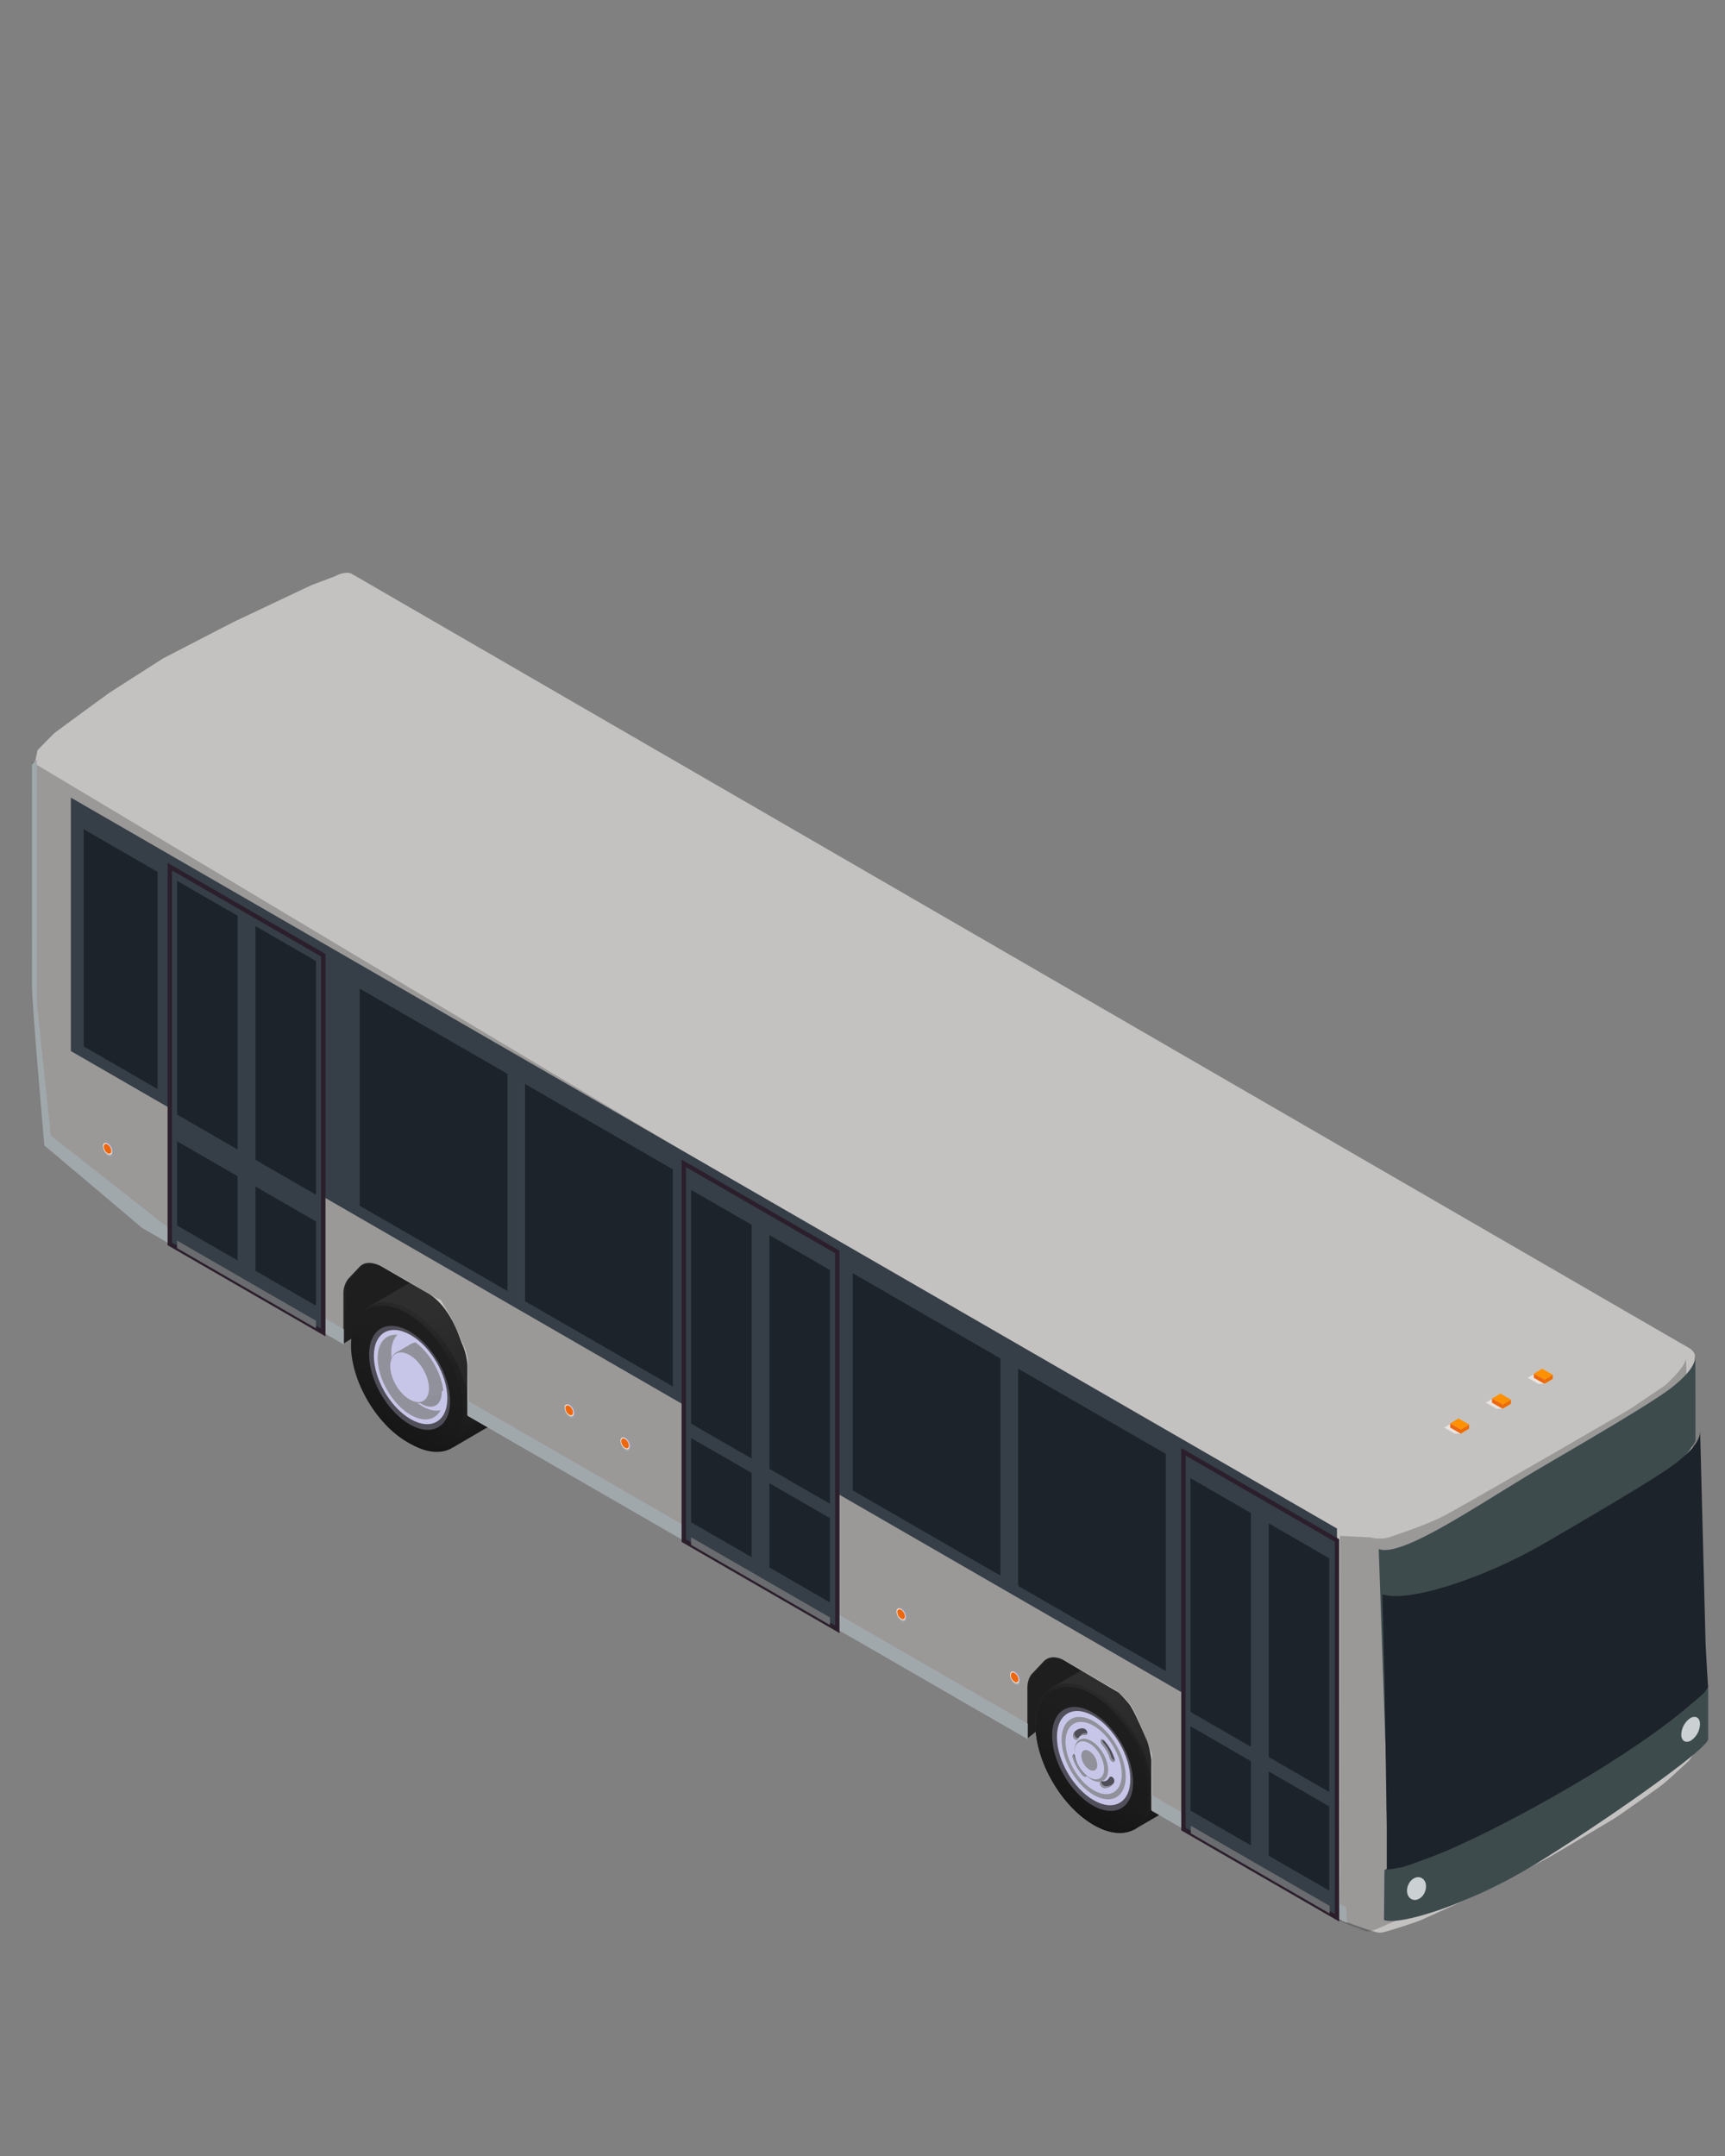 <svg xmlns="http://www.w3.org/2000/svg" xmlns:xlink="http://www.w3.org/1999/xlink"
    viewBox="0 0 1080 1350">
    <rect x="0" y="0" width="1080" height="1350" fill="#808080" stroke="none"/>
    <defs>
        <style>
            .cls-1{isolation:isolate;}.cls-14{fill:#c4c2c1;}.cls-2{fill:#1e1e1e;}.cls-3{fill:url(#linear-gradient);}.cls-4{fill:url(#linear-gradient-2);}.cls-5{fill:url(#linear-gradient-3);}.cls-6{fill:#504f59;}.cls-7{fill:#c8c6e8;}.cls-8{fill:#90919a;}.cls-9{fill:#8e8f98;}.cls-10{fill:url(#linear-gradient-4);}.cls-11{fill:#2d2c38;}.cls-12{fill:url(#linear-gradient-5);}.cls-13{fill:url(#linear-gradient-6);}.cls-15{fill:#353535;opacity:0.29;}.cls-16{fill:#3d4b4d;}.cls-17{fill:#cbd0d3;}.cls-18{fill:#1d232a;}.cls-19{fill:#a1a8ac;}.cls-20{fill:#363f47;}.cls-21{fill:#2b1f2c;}.cls-22{fill:#696b6f;}.cls-23{fill:#999ebf;}.cls-24{fill:#f8eee8;}.cls-25{fill:#ed670e;}.cls-26{fill:#e9e4e0;mix-blend-mode:multiply;}.cls-27{fill:#ed6d00;}.cls-28{fill:#fd9101;}</style>
        <linearGradient id="linear-gradient" x1="305.35" y1="893.77" x2="253.94" y2="804.73"
            gradientUnits="userSpaceOnUse">
            <stop offset="0" stop-color="#181818" />
            <stop offset="0.27" stop-color="#262626" />
            <stop offset="0.77" stop-color="#2e2e2e" />
        </linearGradient>
        <linearGradient id="linear-gradient-2" x1="239" y1="893.64" x2="275.24" y2="830.87"
            gradientTransform="translate(470.33 -11.89) rotate(30.31)"
            gradientUnits="userSpaceOnUse">
            <stop offset="0" stop-color="#141414" />
            <stop offset="0.44" stop-color="#1e1e1e" />
            <stop offset="0.78" stop-color="#202020" />
            <stop offset="0.98" stop-color="#292929" />
            <stop offset="1" stop-color="#2a2a2a" />
        </linearGradient>
        <linearGradient id="linear-gradient-3" x1="237.41" y1="892.83" x2="272.28" y2="832.45"
            gradientUnits="userSpaceOnUse">
            <stop offset="0" stop-color="#161616" />
            <stop offset="0.3" stop-color="#1a1a1a" />
            <stop offset="0.79" stop-color="#1e1e1e" />
            <stop offset="0.8" stop-color="#1e1e1e" />
        </linearGradient>
        <linearGradient id="linear-gradient-4" x1="730.34" y1="1133.9" x2="678.93" y2="1044.85"
            xlink:href="#linear-gradient" />
        <linearGradient id="linear-gradient-5" x1="666.6" y1="1132.26" x2="702.85" y2="1069.49"
            gradientTransform="translate(649.19 -195.08) rotate(30.31)"
            xlink:href="#linear-gradient-2" />
        <linearGradient id="linear-gradient-6" x1="666.41" y1="1131.45" x2="701.27" y2="1071.06"
            xlink:href="#linear-gradient-3" />
    </defs>
    <g class="cls-1">
        <g id="Capa_1" data-name="Capa 1">
            <polygon class="cls-2"
                points="214.93 841.4 247.17 821.6 369.6 897.15 643.12 1088.62 672.1 1065.68 782.84 1137.88 747.32 951.94 178.52 664.42 214.93 841.4" />
            <path class="cls-3"
                d="M316.12,870.31c0-23.11-16.33-51.28-36.47-62.9-10.65-6.15-20.24-6.45-26.9-1.94L230,818.66l15.44,25.18a85.79,85.79,0,0,0,24.7,40.28l13.58,22.15,20-11.68a17.29,17.29,0,0,0,3.63-2.11h0C312.81,888.32,316.12,880.71,316.12,870.31Z" />
            <ellipse class="cls-4" cx="257.12" cy="862.26" rx="29.68" ry="51.41"
                transform="translate(-400.03 247.64) rotate(-30.31)" />
            <path class="cls-5"
                d="M289.93,882.89c0,22.24-15.71,31.19-35.08,20s-35.09-38.27-35.09-60.5,15.71-31.19,35.09-20S289.93,860.66,289.93,882.89Z" />
            <path class="cls-6"
                d="M281.78,877.4c0,16.05-11.34,22.52-25.34,14.44s-25.33-27.64-25.33-43.7,11.34-22.53,25.33-14.45S281.78,861.34,281.78,877.4Z" />
            <path class="cls-7"
                d="M280.08,875.51c0,14.55-10.28,20.41-23,13.09s-23-25.05-23-39.6,10.28-20.4,23-13.08S280.08,861,280.08,875.51Z" />
            <path class="cls-7"
                d="M277.77,874.18c0,13.09-9.25,18.36-20.65,11.77s-20.65-22.53-20.65-35.61,9.24-18.36,20.65-11.78a32.67,32.67,0,0,1,3.07,2c8.9,6.66,15.95,18.77,17.33,29.77A29.24,29.24,0,0,1,277.77,874.18Z" />
            <path class="cls-8"
                d="M264.57,880.63C253.78,874.4,245,859.3,245,846.91c0-5,1.43-8.8,3.84-11.14-7.3-.56-12.4,4.84-12.4,14.57,0,13.08,9.24,29,20.65,35.61,8.31,4.8,15.47,3.3,18.74-2.93C272.67,883.78,268.78,883.06,264.57,880.63Z" />
            <path class="cls-9"
                d="M276.56,871.88c0,8-5.67,11.26-12.66,7.22s-12.67-13.82-12.67-21.85S256.9,846,263.9,850,276.56,863.85,276.56,871.88Z" />
            <path class="cls-8"
                d="M277.52,870.37c-2.17,3.15-6.29,3.74-11,1-7-4-12.67-13.82-12.67-21.85,0-5.39,2.56-8.62,6.36-8.93C269.09,847.26,276.14,859.37,277.52,870.37Z" />
            <polygon class="cls-8"
                points="257.12 841.66 247.62 847.16 266.34 877.55 275.71 872.14 269.31 856.86 257.12 841.66" />
            <path class="cls-8"
                d="M269.79,869.57c0,8-5.67,11.27-12.67,7.23S244.45,863,244.45,854.94s5.67-11.26,12.67-7.22S269.79,861.54,269.79,869.57Z" />
            <path class="cls-7"
                d="M268.56,869.37c0,7.68-5.43,10.77-12.12,6.91s-12.11-13.22-12.11-20.89,5.42-10.77,12.11-6.91S268.56,861.7,268.56,869.37Z" />
            <path class="cls-10"
                d="M743.72,1108.92c0-23.11-16.33-51.27-36.47-62.9-10-5.8-19.13-6.39-25.72-2.66h0l-.15.09-23,13.3v17.84l51.72,71,21.6-12.55a17.79,17.79,0,0,0,2.9-1.68h0C740.26,1127.26,743.72,1119.56,743.72,1108.92Z" />
            <ellipse class="cls-11" cx="684.73" cy="1100.87" rx="29.68" ry="51.41"
                transform="translate(-461.99 496.05) rotate(-30.31)" />
            <ellipse class="cls-12" cx="684.73" cy="1100.87" rx="29.68" ry="51.41"
                transform="translate(-461.99 496.05) rotate(-30.31)" />
            <path class="cls-13"
                d="M718.92,1121.51c0,22.23-15.71,31.19-35.08,20s-35.08-38.28-35.08-60.51,15.7-31.19,35.08-20S718.92,1099.28,718.92,1121.51Z" />
            <path class="cls-6"
                d="M709.39,1116c0,16.06-11.35,22.52-25.34,14.45s-25.34-27.65-25.34-43.71,11.35-22.52,25.34-14.44S709.39,1100,709.39,1116Z" />
            <path class="cls-7"
                d="M707.68,1114.13c0,14.55-10.28,20.41-22.95,13.09s-23-25-23-39.6,10.28-20.41,23-13.09S707.68,1099.58,707.68,1114.13Z" />
            <path class="cls-8"
                d="M704.81,1112.47c0,12.73-9,17.86-20.08,11.45s-20.09-21.91-20.09-34.64,9-17.86,20.09-11.46S704.81,1099.74,704.81,1112.47Z" />
            <path class="cls-7"
                d="M702.33,1111c0,11.16-7.88,15.65-17.6,10s-17.61-19.21-17.61-30.37,7.88-15.65,17.61-10S702.33,1099.88,702.33,1111Z" />
            <path class="cls-8"
                d="M693.78,1108.28c0,6.66-4.71,9.35-10.52,6s-10.53-11.48-10.53-18.15,4.72-9.35,10.53-6S693.78,1101.61,693.78,1108.28Z" />
            <path class="cls-6"
                d="M674.68,1101.06a19.93,19.93,0,0,0,4.43,7.85,3.91,3.91,0,0,1,1.1,3.14h0c-.26.82-1.46.58-2.56-.71a31.68,31.68,0,0,1-5.88-10.42c-.53-1.6-.09-2.7.77-2.46h0A4,4,0,0,1,674.68,1101.06Z" />
            <path class="cls-7"
                d="M691.26,1107.62c0,5.87-4.14,8.24-9.26,5.28s-9.27-10.11-9.27-16,4.15-8.24,9.27-5.29S691.26,1101.74,691.26,1107.62Z" />
            <path class="cls-8"
                d="M687,1105.17c0,3.19-2.25,4.48-5,2.87a11.09,11.09,0,0,1-5-8.68c0-3.19,2.26-4.48,5-2.87A11.09,11.09,0,0,1,687,1105.17Z" />
            <path class="cls-6"
                d="M694.77,1100.69a19.93,19.93,0,0,0-4.43-7.85,3.92,3.92,0,0,1-1.1-3.15h0c.26-.82,1.46-.58,2.56.72a31.58,31.58,0,0,1,5.88,10.42c.53,1.59.09,2.69-.77,2.46h0A4.06,4.06,0,0,1,694.77,1100.69Z" />
            <path class="cls-6"
                d="M689.94,1115.41c2.38.09,3.4-.44,4.61-2.42.43-.7,1.34-.79,2.19,0h0a3,3,0,0,1,.67,3.32,6.59,6.59,0,0,1-6.13,3.22,3.13,3.13,0,0,1-2.53-2.35h0C688.53,1116.07,689.09,1115.38,689.94,1115.41Z" />
            <path class="cls-6"
                d="M679.51,1086.34c-2.38-.1-3.4.44-4.61,2.42-.43.7-1.34.79-2.19,0h0a3,3,0,0,1-.67-3.32,6.58,6.58,0,0,1,6.13-3.22,3.12,3.12,0,0,1,2.53,2.35h0C680.92,1085.68,680.36,1086.37,679.51,1086.34Z" />
            <path class="cls-8"
                d="M678.46,1110.27a31.71,31.71,0,0,1-5.89-10.42,3.59,3.59,0,0,1-.19-1.37c-.74,0-1.1,1-.61,2.44a31.68,31.68,0,0,0,5.88,10.42c1.1,1.29,2.3,1.53,2.56.71a2.39,2.39,0,0,0-.06-.63A3.07,3.07,0,0,1,678.46,1110.27Z" />
            <path class="cls-8"
                d="M697.71,1102.22a4.09,4.09,0,0,1-2.14-2.6,19.93,19.93,0,0,0-4.43-7.85,4.4,4.4,0,0,1-1-2.51.69.69,0,0,0-.86.43,3.92,3.92,0,0,0,1.1,3.15,19.93,19.93,0,0,1,4.43,7.85,4.06,4.06,0,0,0,2.14,2.6c.57.16.92-.31,1-1.09C697.82,1102.2,697.77,1102.24,697.71,1102.22Z" />
            <path class="cls-8"
                d="M692.08,1118.46a3.13,3.13,0,0,1-2.53-2.35c0-.24.07-.36.09-.56a1.24,1.24,0,0,0-.89,1.63,3.13,3.13,0,0,0,2.53,2.35,6.59,6.59,0,0,0,6.13-3.22s0,0,0-.07A6.59,6.59,0,0,1,692.08,1118.46Z" />
            <path class="cls-8"
                d="M673.51,1087.69a3,3,0,0,1-.69-3.25,6.25,6.25,0,0,0-.78,1,3,3,0,0,0,.67,3.32c.85.79,1.76.7,2.19,0a7,7,0,0,1,.73-1C675.18,1088.38,674.32,1088.44,673.51,1087.69Z" />
            <path class="cls-8"
                d="M680.31,1085.27c-2.28-.09-3.32.43-4.47,2.23.9-1,1.92-1.23,3.67-1.16.67,0,1-.49,1.11-1.21C680.5,1085.16,680.44,1085.27,680.31,1085.27Z" />
            <path id="body_bus" data-name="body bus" class="cls-14"
                d="M29.48,716.86l-7.8-100.3V478.31l1.86-8.6s9.07-9.4,10.53-10.65,34.27-25.19,34.7-25.47l33.43-21.39L146,389.58c.42-.22,49.14-23.25,49.14-23.25l14.09-5.28s7.06-4,11.11-1.66l50.28,29.11L570.54,562.14,830.88,712.88,1058.1,844.43s3.12,2.12,3.07,4.53,0,15.91,0,15.91l-1.61,30.58s1.62,106.16,1.7,108,.63,14.83,2.52,18.47a17.91,17.91,0,0,1,2,6.66l1.65,38-.06,8.38s-1.22,7.57-1.81,10.36-3,9.33-3,9.33-4.81,7.85-5.44,8.2-11.94,11.23-16.5,14.76-29,20.49-29,20.49-37.14,22.3-42.73,25.37-46.13,23.9-46.13,23.9L889,1202.58s-21.37,7.56-25,7.6-23.51-7.64-23.51-7.64l-119.65-69.08v-31.4s-.88-8-3.07-12.9-7.9-18.49-10.79-22.14a83.7,83.7,0,0,0-6.65-7.25l-33.25-19.6s-8.19-5.66-13.79.26l-7,7.43s-3.07,2.52-3.07,9.36v31.4L292.62,886.24v-31.4A38.8,38.8,0,0,0,289.56,842c-1.9-4-6.71-22.53-20.85-31.77L238.87,793s-8.7-5.14-13.8.25l-7,7.44A14.9,14.9,0,0,0,215,810v31.41L88.62,768.46Z" />
            <path class="cls-15"
                d="M20,477.1,836.09,965.15,838.83,1203l-117.31-69.31-.31-35.21s-9.79-26.59-13.5-31.15a63,63,0,0,0-8.36-8.58c-.6-.4-25.75-15-26.54-15.43s-5.43-3.39-7.37-4.06-6.15-1.28-7.3-.93a27.14,27.14,0,0,0-4.16,2.33l-7.9,8.52-2.22,5.57v34.1L293.33,886.47l-.4-35.75s-1.27-5.13-1.74-6.31-4-9-4.53-10.21-4-8.84-4.64-10-6.19-10.38-6.19-10.38a20.18,20.18,0,0,1-4-1.77c-1.34-.91-7.51-4.54-9.54-5.71s-24-14.32-26.61-14.84-7.13-1-9.91,2l-7,7.44-2.34,4.17-.73,36.58L89.33,768.69,28.15,717,21,629.76s-1.38-34.29-.5-47.11S20,477.1,20,477.1Z" />
            <path class="cls-15"
                d="M838.92,961.67l19.07,1s6.26,1.8,11.86-.12,22.84-7.63,33.62-13.09,116.74-67,116.74-67l22.28-15s11.41-10.07,12.77-15.74,0,52.61,0,52.61l4.89,184.17-28.27,30.16s-66.69,44.74-77.16,48.72-25.12,15.46-42.76,22-32.77,11.28-38,13.3-15.22,7.19-17.91,6.78-17.2-6.66-17.2-6.66Z" />
            <path class="cls-16"
                d="M1061.52,902.1c-1.94,4.23-6.07,9.92-13.48,15.5s-54.26,33.95-85.14,52.9-67.61,37.67-83.25,42.24c0,0-10.68,1.39-10.95,5s4.16,93.51,4.12,96.4c0,1,1.16,1.09,2.83.86,3.14-.43,8-2,9.77-.86,2.76,1.73,8.19,9.22,15.44,9.29-4.41,1.8-8.44,3.36-12,4.69l-1.18.44-1.14.42-2.22.81-2,.7-1,.34a96.06,96.06,0,0,1-13.12,3.52v-20l-5-144.39c14.89,5.4,61.92-27.72,102.36-51.46,19.58-11.5,67.88-39.51,80.19-49,9.58-7.39,15.53-14.13,15.65-20.2l.09,15.67C1061.53,866.18,1061.51,901.38,1061.52,902.1Z" />
            <path class="cls-16"
                d="M1069.45,1089c0,6.34-70.49,55.28-108.36,78.38-42.5,25.93-85.81,38.55-94.61,34.85l.08-6.25.23-25,202.66-114.21Z" />
            <path class="cls-17"
                d="M892.71,1180c.58,3.67-1.56,7.81-4.79,9.2a4.66,4.66,0,0,1-5.73-1.29v0a6.22,6.22,0,0,1-1.17-2.83c-.58-3.69,1.56-7.82,4.8-9.21a5,5,0,0,1,3.31-.3A5.15,5.15,0,0,1,892.71,1180Z" />
            <path class="cls-17"
                d="M1064.35,1079.33a12.89,12.89,0,0,1-5.59,10.49c-2.25,1.33-4.24,1-5.32-.6h0a5.5,5.5,0,0,1-.8-2.86,12.86,12.86,0,0,1,5.61-10.5,4.84,4.84,0,0,1,3.19-.78C1063.12,1075.33,1064.26,1076.86,1064.35,1079.33Z" />
            <path class="cls-18"
                d="M1069.46,1056.58c-1.52,1.41-1.63,2.66-3.17,4l-1.9,1.68c-1.28,1.12-2.55,2.23-3.83,3.32q-3.75,3.2-7.5,6.26c-44.51,36.32-120.37,76-149.4,87.88-7.86,3.21-14.49,5.65-19.54,7.41l-4,1.36c-4.41,1.47-11.89,2.16-11.89,2.16v-26.93l-1.37-92-1.37-53.41c14.91,5.4,62.51-9.1,103-32.84,19.6-11.5,68-39.51,80.31-49,9.59-7.38,15.55-14.13,15.67-20.2l.09,5.06,3.3,128.32,1,18.11Z" />
            <polygon class="cls-19"
                points="292.95 877.16 643.48 1079.3 643.48 1089.04 292.95 886.66 292.95 877.16" />
            <path class="cls-19"
                d="M106.29,769.52l109,62.85v9.46L89,768.88,27.76,717.21S20,628.85,20,616.91V478.66l3.1-3V628.41L31.76,711Z" />
            <polygon class="cls-19"
                points="843.45 1203.99 840.79 1202.96 721.14 1133.88 721.14 1124.08 842.68 1194.18 843.45 1203.99" />
            <polygon class="cls-20"
                points="837.07 1115.8 837.07 957.11 44.36 499.44 44.36 658.12 837.07 1115.8" />
            <polygon class="cls-20"
                points="524.23 1020.19 428.11 964.7 428.11 728.44 524.23 783.93 524.23 1020.19" />
            <path class="cls-21"
                d="M525.6,1022.56l-98.86-57.07V726.07l98.86,57.07Zm-96.12-58.65,93.38,53.91V784.73l-93.38-53.92Z" />
            <polygon class="cls-20"
                points="202.41 834.39 106.29 778.89 106.29 542.64 202.41 598.13 202.41 834.39" />
            <path class="cls-21"
                d="M203.78,836.76l-98.86-57.07V540.27l98.86,57.07ZM107.66,778.1,201,832V598.92L107.66,545Z" />
            <polygon class="cls-20"
                points="837.07 1200.81 740.96 1145.32 740.96 909.06 837.07 964.56 837.07 1200.81" />
            <path class="cls-21"
                d="M838.44,1203.18l-98.86-57.07V906.69l98.86,57.07Zm-96.11-58.65,93.37,53.91V965.35l-93.37-53.91Z" />
            <polygon class="cls-18"
                points="626.38 986.61 533.86 933.2 533.86 797.2 626.38 850.62 626.38 986.61" />
            <polygon class="cls-18"
                points="729.93 1046.4 637.41 992.98 637.41 856.99 729.93 910.4 729.93 1046.4" />
            <polygon class="cls-18"
                points="317.72 808.41 225.2 754.99 225.2 619 317.72 672.41 317.72 808.41" />
            <polygon class="cls-18"
                points="98.67 681.94 52.41 655.23 52.41 519.24 98.67 545.95 98.67 681.94" />
            <polygon class="cls-18"
                points="421.27 868.19 328.74 814.77 328.74 678.78 421.27 732.2 421.27 868.19" />
            <polygon class="cls-18"
                points="783.19 1093.78 745.29 1071.89 745.29 925.53 783.19 947.41 783.19 1093.78" />
            <polygon class="cls-18"
                points="783.19 1155.54 745.29 1133.66 745.29 1080.89 783.19 1102.78 783.19 1155.54" />
            <polygon class="cls-18"
                points="832.24 1122.1 794.34 1100.21 794.34 953.85 832.24 975.73 832.24 1122.1" />
            <polygon class="cls-18"
                points="832.24 1183.86 794.34 1161.98 794.34 1109.21 832.24 1131.1 832.24 1183.86" />
            <polygon class="cls-18"
                points="470.6 913.3 432.69 891.42 432.69 745.05 470.6 766.93 470.6 913.3" />
            <polygon class="cls-18"
                points="470.6 975.06 432.69 953.18 432.69 900.42 470.6 922.3 470.6 975.06" />
            <polygon class="cls-18"
                points="519.64 941.62 481.74 919.74 481.74 773.37 519.64 795.25 519.64 941.62" />
            <polygon class="cls-18"
                points="519.64 1003.38 481.74 981.5 481.74 928.74 519.64 950.62 519.64 1003.38" />
            <polygon class="cls-18"
                points="148.77 719.79 110.87 697.91 110.87 551.54 148.77 573.42 148.77 719.79" />
            <polygon class="cls-18"
                points="148.77 789.26 110.87 767.38 110.87 714.62 148.77 736.5 148.77 789.26" />
            <polygon class="cls-18"
                points="197.82 748.11 159.92 726.23 159.92 579.86 197.82 601.74 197.82 748.11" />
            <polygon class="cls-18"
                points="197.82 817.58 159.92 795.7 159.92 742.93 197.82 764.82 197.82 817.58" />
            <polygon class="cls-22"
                points="519.64 1012.8 432.69 962.6 432.69 967.34 519.64 1017.54 519.64 1012.8" />
            <polygon class="cls-22"
                points="832.49 1193.42 745.54 1143.22 745.54 1147.96 832.49 1198.16 832.49 1193.42" />
            <polygon class="cls-22"
                points="197.82 827 110.87 776.8 110.87 781.54 197.82 831.74 197.82 827" />
            <path class="cls-19"
                d="M638.41,1053.15c0,1.81-1.27,2.54-2.85,1.63a6.29,6.29,0,0,1-2.85-4.92c0-1.81,1.28-2.54,2.85-1.63A6.28,6.28,0,0,1,638.41,1053.15Z" />
            <path class="cls-23"
                d="M638.72,1051.71c0,1.81-1.27,2.54-2.85,1.63a6.28,6.28,0,0,1-2.85-4.92c0-1.81,1.27-2.54,2.85-1.63A6.27,6.27,0,0,1,638.72,1051.71Z" />
            <path class="cls-24"
                d="M638.1,1052c0,1.81-1.28,2.54-2.85,1.63a6.27,6.27,0,0,1-2.85-4.92c0-1.81,1.27-2.54,2.85-1.63A6.31,6.31,0,0,1,638.1,1052Z" />
            <path class="cls-25"
                d="M637.67,1051.73c0,1.54-1.08,2.16-2.42,1.38a5.32,5.32,0,0,1-2.42-4.17c0-1.53,1.08-2.15,2.42-1.38A5.32,5.32,0,0,1,637.67,1051.73Z" />
            <path class="cls-19"
                d="M567.35,1013.59c0,1.8-1.27,2.53-2.85,1.62a6.29,6.29,0,0,1-2.85-4.92c0-1.81,1.28-2.53,2.85-1.62A6.27,6.27,0,0,1,567.35,1013.59Z" />
            <path class="cls-23"
                d="M567.66,1012.14c0,1.81-1.27,2.54-2.85,1.63a6.27,6.27,0,0,1-2.85-4.92c0-1.81,1.27-2.54,2.85-1.63A6.28,6.28,0,0,1,567.66,1012.14Z" />
            <path class="cls-24"
                d="M567,1012.42c0,1.8-1.27,2.53-2.85,1.62a6.27,6.27,0,0,1-2.85-4.92c0-1.81,1.27-2.53,2.85-1.62A6.27,6.27,0,0,1,567,1012.42Z" />
            <path class="cls-25"
                d="M566.61,1012.17c0,1.53-1.08,2.15-2.42,1.38a5.32,5.32,0,0,1-2.42-4.18c0-1.53,1.08-2.15,2.42-1.38A5.32,5.32,0,0,1,566.61,1012.17Z" />
            <path class="cls-19"
                d="M394.5,906.61c0,1.81-1.28,2.54-2.85,1.63a6.28,6.28,0,0,1-2.86-4.92c0-1.81,1.28-2.54,2.86-1.63A6.29,6.29,0,0,1,394.5,906.61Z" />
            <path class="cls-23"
                d="M394.81,905.17c0,1.81-1.28,2.54-2.85,1.63a6.29,6.29,0,0,1-2.86-4.92c0-1.81,1.28-2.54,2.86-1.63A6.29,6.29,0,0,1,394.81,905.17Z" />
            <path class="cls-24"
                d="M394.19,905.44c0,1.81-1.28,2.54-2.85,1.63a6.28,6.28,0,0,1-2.86-4.92c0-1.81,1.28-2.54,2.86-1.63A6.29,6.29,0,0,1,394.19,905.44Z" />
            <path class="cls-25"
                d="M393.76,905.19c0,1.54-1.09,2.15-2.42,1.38a5.33,5.33,0,0,1-2.43-4.17c0-1.54,1.09-2.15,2.43-1.38A5.35,5.35,0,0,1,393.76,905.19Z" />
            <path class="cls-19"
                d="M359.56,885.89c0,1.81-1.27,2.54-2.85,1.63a6.27,6.27,0,0,1-2.85-4.92c0-1.81,1.27-2.54,2.85-1.63A6.27,6.27,0,0,1,359.56,885.89Z" />
            <path class="cls-23"
                d="M359.87,884.45c0,1.81-1.28,2.54-2.85,1.63a6.29,6.29,0,0,1-2.85-4.93c0-1.8,1.27-2.53,2.85-1.62A6.29,6.29,0,0,1,359.87,884.45Z" />
            <path class="cls-24"
                d="M359.25,884.72c0,1.81-1.28,2.54-2.85,1.63a6.28,6.28,0,0,1-2.86-4.92c0-1.81,1.28-2.54,2.86-1.63A6.29,6.29,0,0,1,359.25,884.72Z" />
            <path class="cls-25"
                d="M358.82,884.47c0,1.54-1.09,2.15-2.42,1.38a5.32,5.32,0,0,1-2.42-4.17c0-1.54,1.08-2.15,2.42-1.38A5.35,5.35,0,0,1,358.82,884.47Z" />
            <path class="cls-19"
                d="M70.49,722.16c0,1.81-1.27,2.53-2.85,1.63a6.29,6.29,0,0,1-2.85-4.93c0-1.8,1.27-2.53,2.85-1.62A6.27,6.27,0,0,1,70.49,722.16Z" />
            <path class="cls-23"
                d="M70.8,720.72c0,1.8-1.28,2.53-2.85,1.62a6.27,6.27,0,0,1-2.85-4.92c0-1.81,1.27-2.53,2.85-1.63A6.31,6.31,0,0,1,70.8,720.72Z" />
            <path class="cls-24"
                d="M70.18,721c0,1.81-1.28,2.53-2.85,1.63a6.3,6.3,0,0,1-2.86-4.93c0-1.8,1.28-2.53,2.86-1.62A6.29,6.29,0,0,1,70.18,721Z" />
            <path class="cls-25"
                d="M69.75,720.74c0,1.53-1.09,2.15-2.42,1.38a5.32,5.32,0,0,1-2.42-4.18c0-1.53,1.08-2.15,2.42-1.38A5.36,5.36,0,0,1,69.75,720.74Z" />
            <polygon class="cls-26"
                points="910.79 897.69 904.17 893.9 909.4 890.78 914.56 897.69 910.79 897.69" />
            <polygon class="cls-27"
                points="914.56 897.69 919.79 894.57 919.79 891.98 914.56 895.09 914.56 897.69" />
            <polygon class="cls-28"
                points="914.56 895.09 907.93 891.3 913.17 888.18 919.79 891.98 914.56 895.09" />
            <polygon class="cls-25"
                points="914.56 895.09 907.93 891.3 907.93 893.9 914.56 897.69 914.56 895.09" />
            <polygon class="cls-26"
                points="936.98 882.11 930.35 878.31 935.59 875.2 940.74 882.11 936.98 882.11" />
            <polygon class="cls-27"
                points="940.74 882.11 945.98 878.99 945.98 876.39 940.74 879.51 940.74 882.11" />
            <polygon class="cls-28"
                points="940.74 879.51 934.12 875.72 939.36 872.6 945.98 876.39 940.74 879.51" />
            <polygon class="cls-25"
                points="940.74 879.51 934.12 875.72 934.12 878.31 940.74 882.11 940.74 879.51" />
            <polygon class="cls-26"
                points="963.17 866.52 956.54 862.73 961.78 859.61 966.93 866.52 963.17 866.52" />
            <polygon class="cls-27"
                points="966.93 866.52 972.17 863.4 972.17 860.81 966.93 863.93 966.93 866.52" />
            <polygon class="cls-28"
                points="966.93 863.93 960.3 860.13 965.54 857.02 972.17 860.81 966.93 863.93" />
            <polygon class="cls-25"
                points="966.93 863.93 960.3 860.13 960.3 862.73 966.93 866.52 966.93 863.93" />
        </g>
    </g>
</svg>
